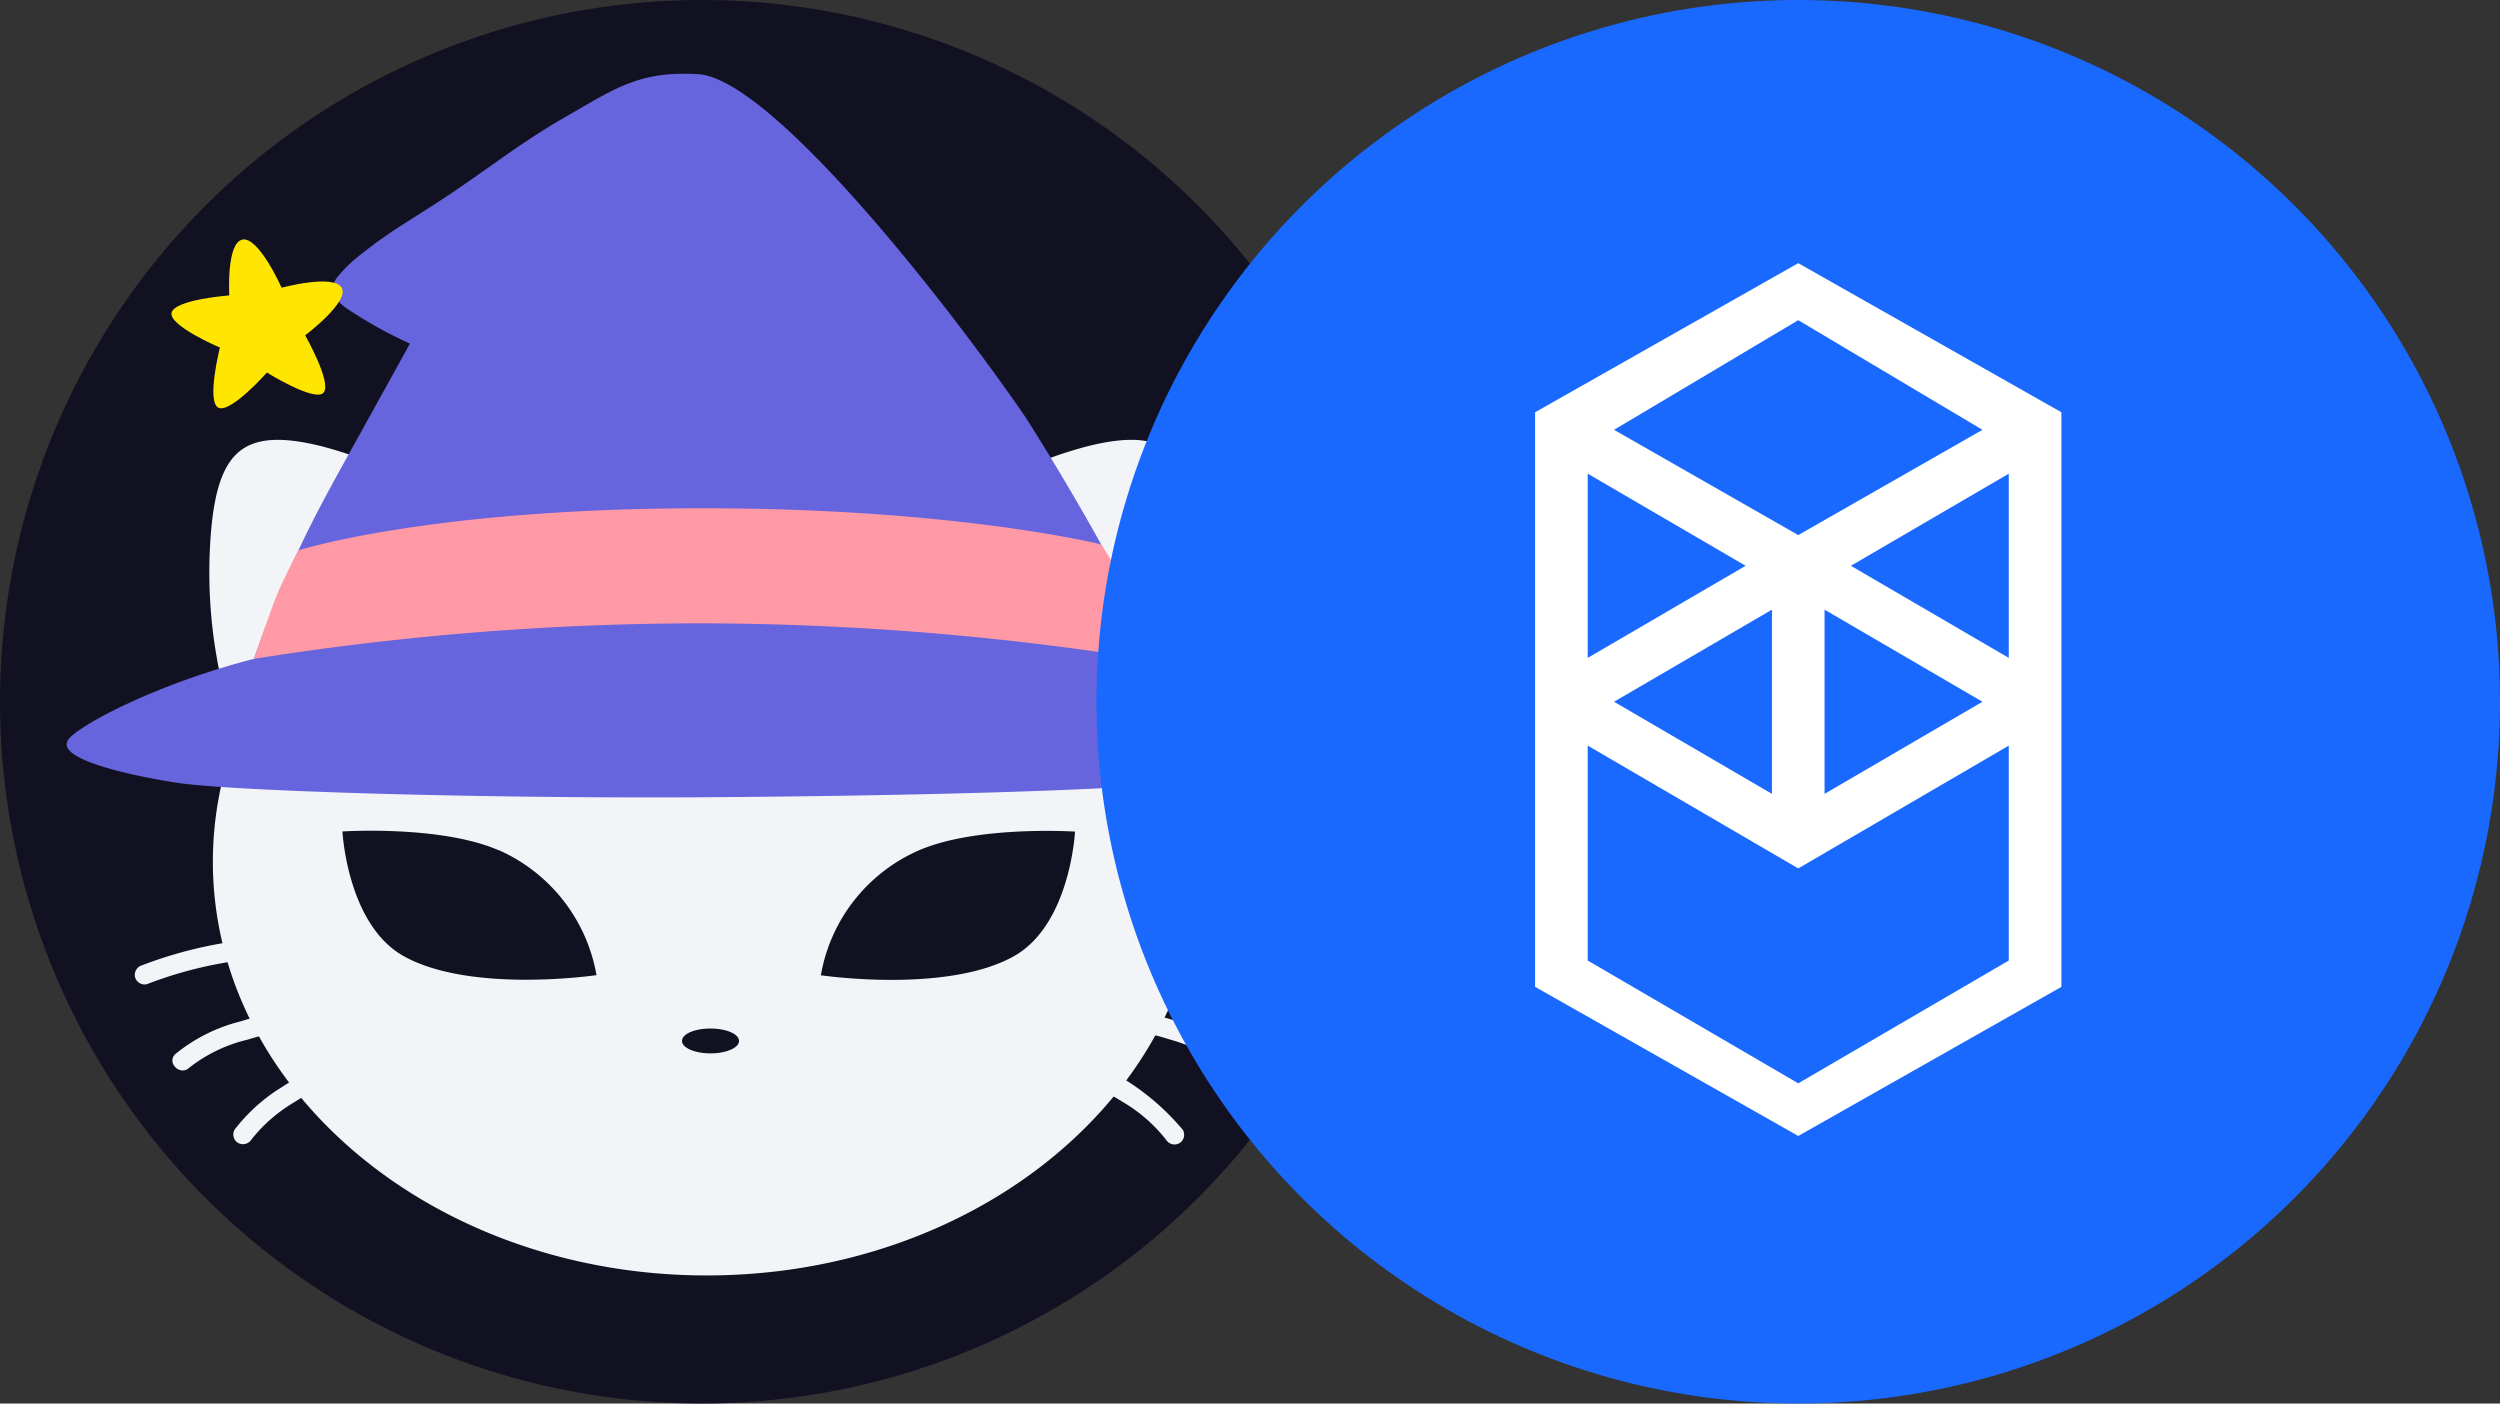<svg xmlns="http://www.w3.org/2000/svg" xmlns:xlink="http://www.w3.org/1999/xlink" width="114" height="64" viewBox="0 0 114 64">
  <rect x="0" y="0" width="114" height="64" fill="#333333" stroke="none"/>
  <defs>
    <style>
      .cls-1, .cls-10 {
        fill: #fff;
      }

      .cls-2 {
        clip-path: url(#clip-path);
      }

      .cls-3 {
        fill: #121122;
      }

      .cls-4 {
        fill: #f2f4f8;
      }

      .cls-10, .cls-4 {
        fill-rule: evenodd;
      }

      .cls-5 {
        fill: #6665dd;
      }

      .cls-6 {
        fill: #ff99a5;
      }

      .cls-7 {
        fill: #ffe600;
      }

      .cls-8 {
        clip-path: url(#clip-path-2);
      }

      .cls-9 {
        fill: #1969ff;
      }
    </style>
    <clipPath id="clip-path">
      <circle id="Ellipse_5692" data-name="Ellipse 5692" class="cls-1" cx="32" cy="32" r="32" transform="translate(-22022 -18965)"/>
    </clipPath>
    <clipPath id="clip-path-2">
      <circle id="Ellipse_5693" data-name="Ellipse 5693" class="cls-1" cx="32" cy="32" r="32" transform="translate(-21972 -18965)"/>
    </clipPath>
  </defs>
  <g id="Group_20266" data-name="Group 20266" transform="translate(22022 18965)">
    <g id="Mask_Group_849" data-name="Mask Group 849" class="cls-2">
      <g id="Boo" transform="translate(-22022 -18965)">
        <path id="Path_51310" data-name="Path 51310" class="cls-3" d="M0,32A32,32,0,1,0,32,0,32,32,0,0,0,0,32Z"/>
        <path id="Path_51311" data-name="Path 51311" class="cls-4" d="M9.655,23.892a22.416,22.416,0,0,0,.548,7.6,1.754,1.754,0,0,0,1.086.837,16.191,16.191,0,0,0-1.582,6.964c0,10.416,10.083,18.867,22.52,18.867s22.529-8.431,22.529-18.867a16.2,16.2,0,0,0-1.613-7.03,1.633,1.633,0,0,0,.91-.771,22.392,22.392,0,0,0,.546-7.6c-.366-3.378-1.525-4.41-5.006-3.544a19.21,19.21,0,0,0-5.9,2.686,26.35,26.35,0,0,0-23.045.06,19.184,19.184,0,0,0-5.985-2.746c-3.483-.865-4.64.166-5.008,3.544ZM22.768,38.784c-2.64-1.164-7.152-.87-7.152-.87s.212,4.248,2.8,5.69c3.072,1.708,8.784.862,8.784.862a7.677,7.677,0,0,0-4.434-5.69Zm14.668,5.689s5.712.846,8.784-.862c2.59-1.442,2.8-5.69,2.8-5.69s-4.512-.294-7.152.87a7.633,7.633,0,0,0-4.434,5.666v.016ZM31.1,47.467c0,.313.582.567,1.3.567s1.3-.254,1.3-.567-.581-.566-1.3-.566-1.3.244-1.3.566Z"/>
        <path id="Path_51312" data-name="Path 51312" class="cls-4" d="M57.893,44.852a18.543,18.543,0,0,0-6.606-1.245h0a.445.445,0,0,1,0-.889A19.24,19.24,0,0,1,58.133,44a.453.453,0,0,1,.308.54.448.448,0,0,1-.548.312ZM6.47,44.02a19.26,19.26,0,0,1,6.845-1.282v.005a.445.445,0,0,1,0,.889,18.528,18.528,0,0,0-6.608,1.244.448.448,0,0,1-.546-.31.455.455,0,0,1,.31-.547ZM11,46.567A12.114,12.114,0,0,1,14.378,46a.445.445,0,0,1,0,.889,11.174,11.174,0,0,0-3.08.517A6.88,6.88,0,0,0,8.627,48.69c-.42.39-1.048-.238-.627-.628a7.624,7.624,0,0,1,3-1.495Zm4.391,1.653a17.1,17.1,0,0,0-2.562,1.367A7.982,7.982,0,0,0,10.7,51.509a.446.446,0,0,0,.158.608.457.457,0,0,0,.61-.158,7.019,7.019,0,0,1,1.925-1.682,17.31,17.31,0,0,1,2.443-1.289.448.448,0,0,0,.16-.608.457.457,0,0,0-.608-.16Zm34.83-1.349a11.116,11.116,0,0,1,3.081.516,10.339,10.339,0,0,1,1.506.556,4.6,4.6,0,0,1,1.157.729c.42.388,1.05-.238.63-.63a7.542,7.542,0,0,0-3-1.495,12.07,12.07,0,0,0-3.378-.565.445.445,0,0,0,0,.89Zm.981,3.38a17.749,17.749,0,0,0-2.4-1.245V49a.45.45,0,0,1-.16-.608.46.46,0,0,1,.61-.158,11.057,11.057,0,0,1,4.686,3.289.448.448,0,0,1-.158.608.455.455,0,0,1-.608-.16A7.044,7.044,0,0,0,51.2,50.251Z"/>
        <path id="Path_51313" data-name="Path 51313" class="cls-5" d="M3.092,33.753c.41-.64,4.02-2.566,8.485-3.709a52.475,52.475,0,0,1,3.555-7.93c-.017,0,3.572-6.443,3.556-6.446a20.3,20.3,0,0,1-2.955-1.656,2.562,2.562,0,0,1-.428-.417.984.984,0,0,1-.142-.521,1.311,1.311,0,0,1,.3-.534,6.2,6.2,0,0,1,.793-.778,21,21,0,0,1,2.153-1.547c.356-.235.726-.464,1.09-.695,2.56-1.63,3.963-2.857,6.307-4.2,2.24-1.284,3.329-2.075,5.926-1.942C35,3.374,43.115,13.71,46.773,19.036A115.725,115.725,0,0,1,53,30.166c.26.065.495.127.712.191,3.328,1,6.592,2.464,7.39,3.4.711.828-2.4,1.2-5.46,1.731s-13.454.8-23.44.866-21.64-.267-24.177-.666-5.439-1.133-4.928-1.931Z"/>
        <path id="Path_51314" data-name="Path 51314" class="cls-6" d="M50.212,24.825s-6.578-1.648-18.168-1.648c-12.444,0-18.437,1.92-18.437,1.92s-.711,1.351-1.02,2.133-1.01,2.814-1.01,2.814a130.261,130.261,0,0,1,20.642-1.62,130.334,130.334,0,0,1,20.825,1.76s-1.051-2.46-1.68-3.508q-.561-.935-1.152-1.851Z"/>
        <path id="Path_51315" data-name="Path 51315" class="cls-7" d="M11.063,10.92c.754-.11,1.778,2.2,1.778,2.2s2.371-.638,2.741,0-1.667,2.17-1.667,2.17,1.23,2.164.84,2.614-2.583-.915-2.583-.915-1.673,1.884-2.218,1.6.073-2.74.073-2.74-2.367-1.006-2.2-1.6,2.628-.778,2.628-.778-.139-2.434.613-2.544Z"/>
      </g>
    </g>
    <g id="Mask_Group_850" data-name="Mask Group 850" class="cls-8">
      <g id="FTM" transform="translate(-21972 -18965)">
        <path id="Path_51316" data-name="Path 51316" class="cls-9" d="M32,64A32,32,0,1,0,0,32,32,32,0,0,0,32,64Z"/>
        <path id="Path_51317" data-name="Path 51317" class="cls-10" d="M34.4,25.8l7.2-4.2V30Zm7.2,18L32,49.4l-9.6-5.6V34L32,39.6,41.6,34ZM22.4,21.6l7.2,4.2L22.4,30Zm10.8,6.2L40.4,32l-7.2,4.2Zm-2.4,8.4L23.6,32l7.2-4.2Zm9.6-16.6L32,24.4l-8.4-4.8,8.4-5ZM20,18.8V45l12,6.8L44,45V18.8L32,12Z"/>
      </g>
    </g>
  </g>
</svg>
